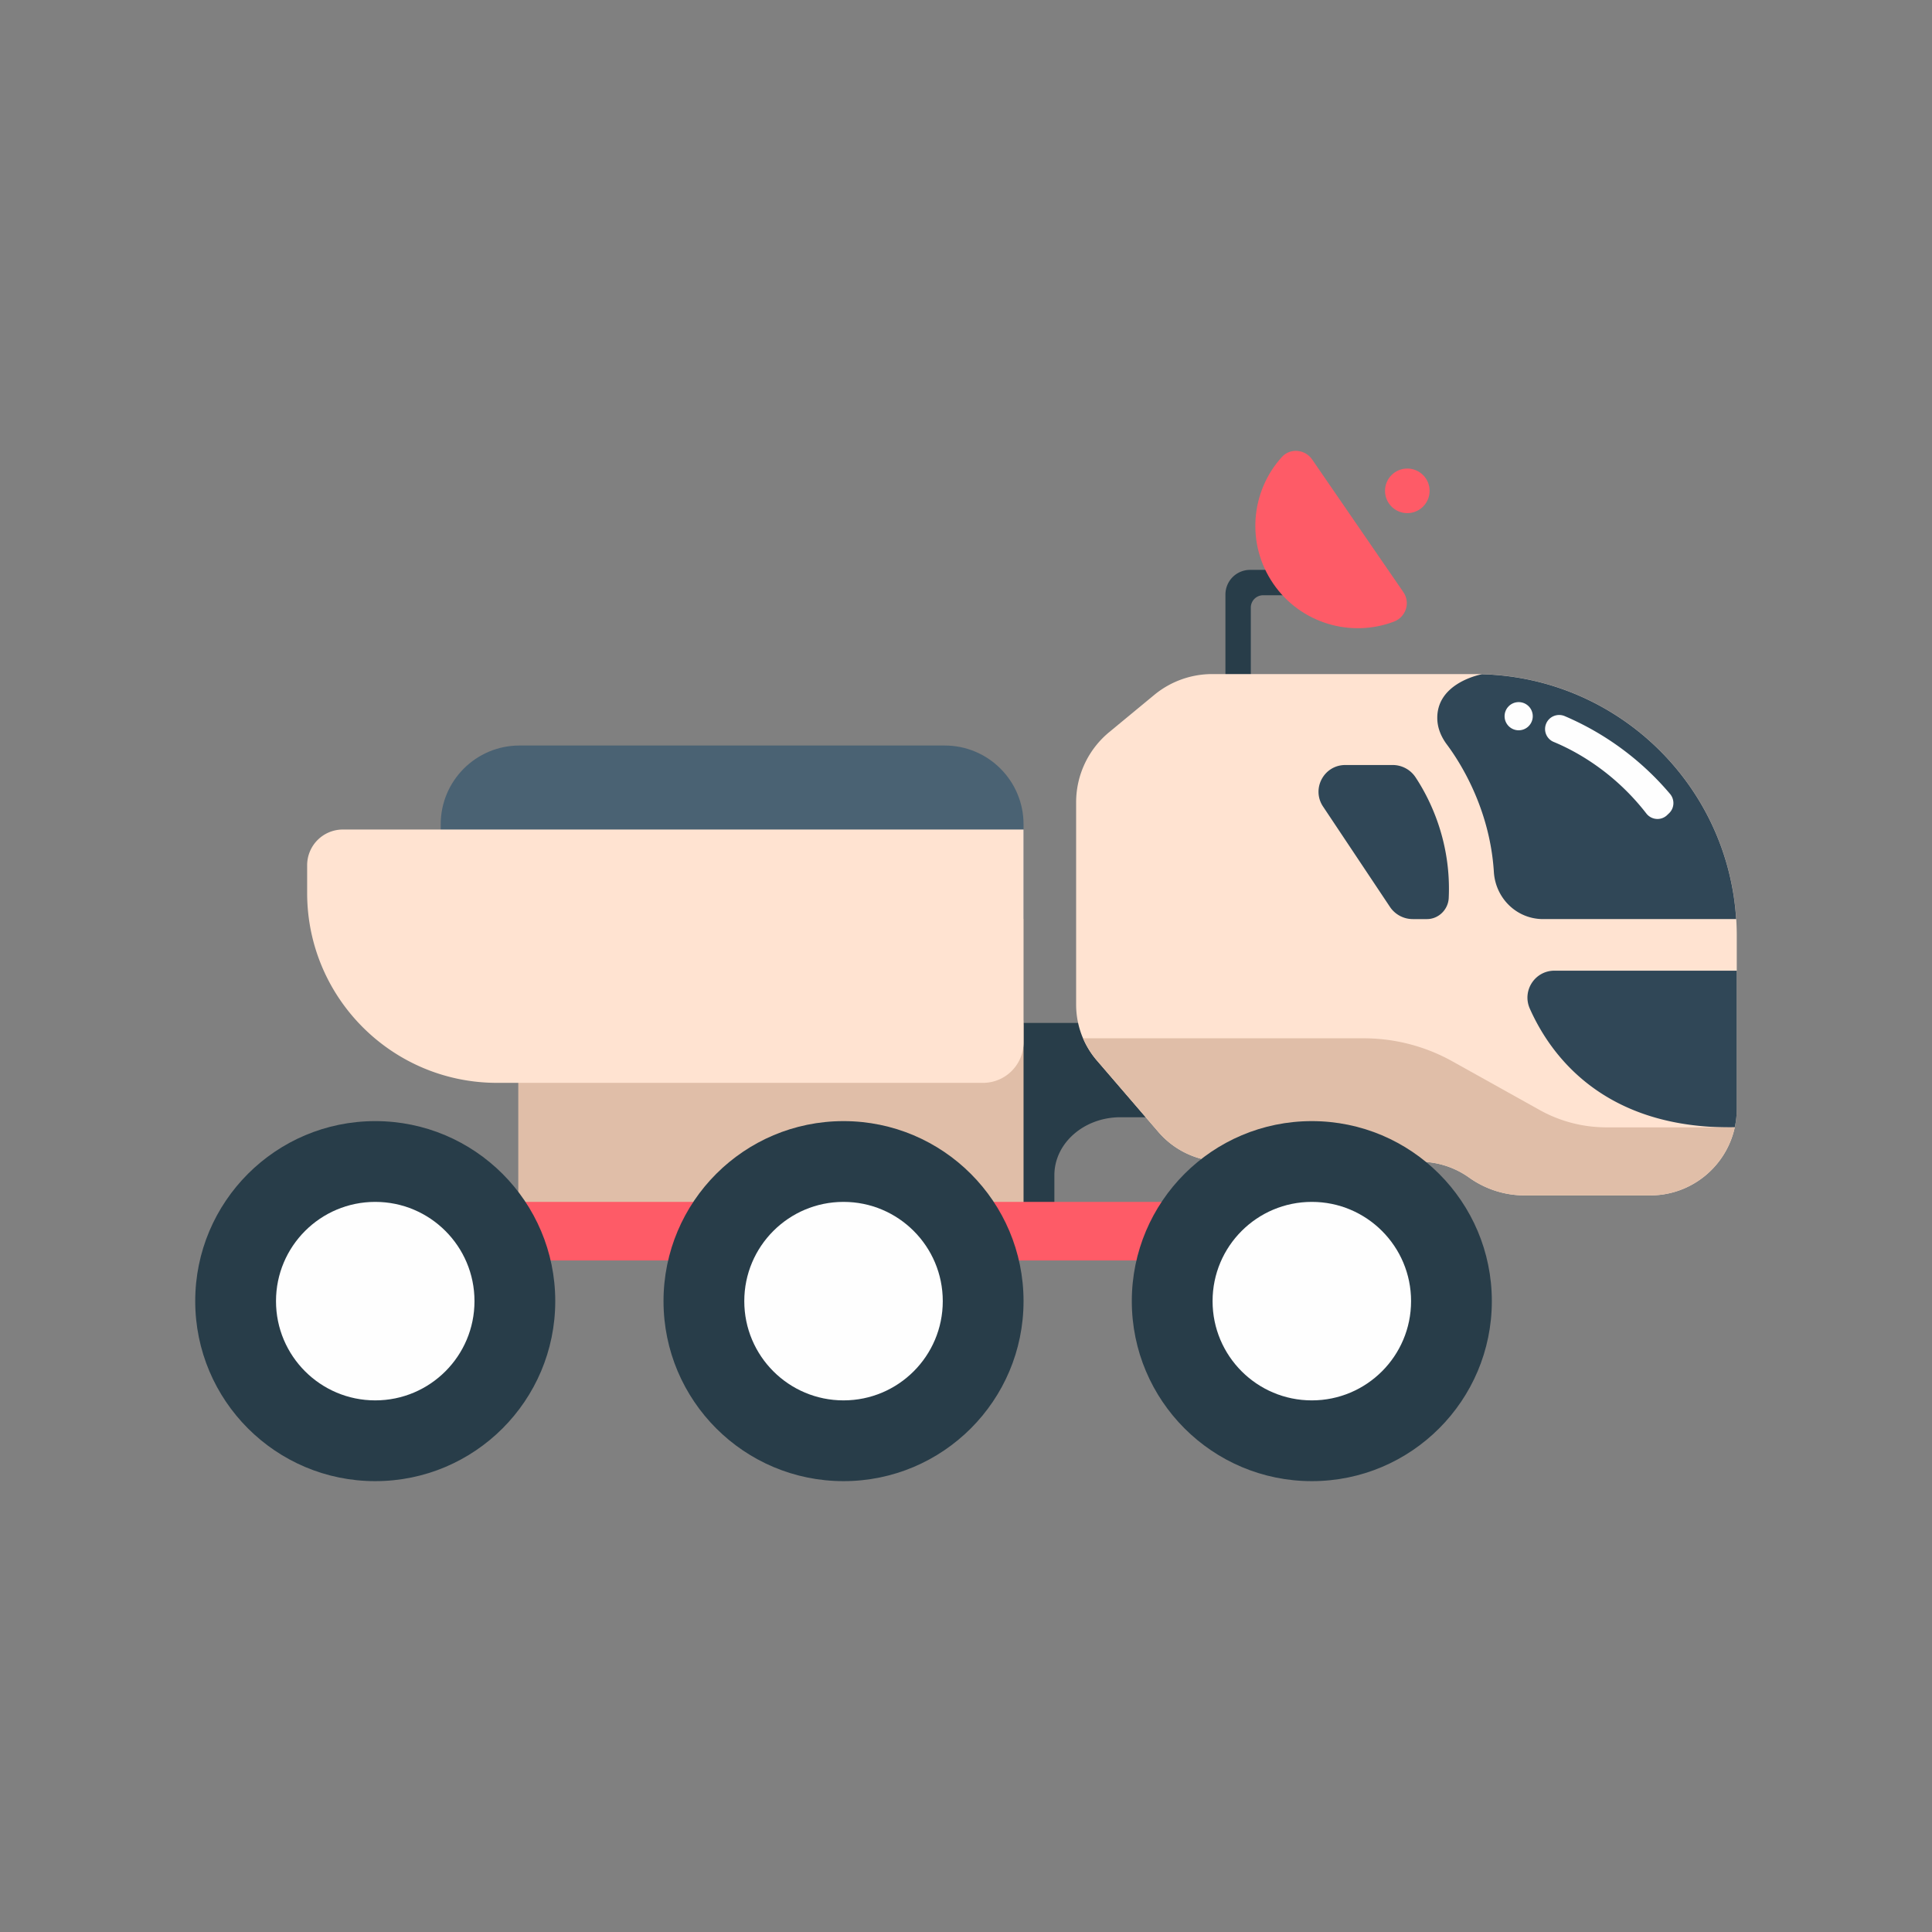<svg xmlns="http://www.w3.org/2000/svg" width="512" height="512" viewBox="0 0 512 512" id="moon-rover"><rect x="0" y="0" width="512" height="512" fill="#808080" stroke="none"/><path fill="#283D49" d="M326.545 278v-6.911h-57.52v51.634h10.396v-11.274c0-8.486 7.838-15.367 17.508-15.367h29.615V278h.001zm17.197-126.977h-12.461a6.528 6.528 0 0 0-6.528 6.528v24.33h6.726v-20.868a3.264 3.264 0 0 1 3.265-3.264h9l-.002-6.726z"></path><circle cx="372.951" cy="130.076" r="5.908" fill="#FE5B67"></circle><path fill="#FE5B67" d="M337.455 154.721c7.223 10.502 20.521 14.335 31.936 10.023 3.179-1.201 4.445-5.015 2.521-7.815L347.72 121.75c-1.855-2.699-5.79-3.081-7.995-.658-8.291 9.111-9.551 23.041-2.27 33.629z"></path><path fill="#FFE3D1" d="M285.186 212.622v53.628c0 5.42 1.944 10.66 5.48 14.768l16.33 18.974a22.637 22.637 0 0 0 17.156 7.868h52.028c4.724 0 9.327 1.476 13.17 4.22a25.3 25.3 0 0 0 14.704 4.713h33.28c12.662 0 22.927-10.265 22.927-22.927v-45.854c0-38.315-31.061-69.376-69.376-69.376H321.25a24.115 24.115 0 0 0-15.358 5.523l-11.95 9.873a24.106 24.106 0 0 0-8.756 18.59z"></path><path fill="#E0BEA8" d="M260.32 260.667H137.35v68.126h133.9v-57.195c0-6.037-4.895-10.931-10.93-10.931z"></path><path fill="#FE5B67" d="M125.744 318.514h191.458v15.523H125.744z"></path><path fill="#304757" d="M460.106 243.568c-2.256-35.64-31.409-63.955-67.395-64.888-1.63.334-12.132 2.838-11.808 11.967.087 2.419 1.078 4.706 2.527 6.645 3.402 4.551 11.408 16.924 12.461 33.792.437 6.975 6.057 12.484 13.044 12.484h51.171zm.157 13.672h-48.325c-5.178 0-8.625 5.322-6.522 10.053 5.534 12.459 19.747 31.996 54.313 31.455.344-1.575.534-3.207.534-4.885V257.24zm-85.13-51.25c3.5 5.275 9.501 16.671 8.795 31.987-.142 3.07-2.697 5.591-5.771 5.591h-3.758a7.273 7.273 0 0 1-6.05-3.237l-17.729-26.593c-3.135-4.703.236-11.001 5.888-11.001h12.563a7.263 7.263 0 0 1 6.062 3.253z"></path><path fill="#E0BEA8" d="M425.705 298.759a36.326 36.326 0 0 1-17.684-4.597L384.9 281.268a48.24 48.24 0 0 0-23.496-6.108h-74.369a22.56 22.56 0 0 0 3.631 5.858l16.33 18.974a22.637 22.637 0 0 0 17.156 7.868h52.028c4.724 0 9.327 1.476 13.17 4.22a25.3 25.3 0 0 0 14.704 4.713h33.28c10.98 0 20.146-7.724 22.391-18.032l-34.02-.002z"></path><circle cx="99.443" cy="344.813" r="47.706" fill="#283D49"></circle><circle cx="99.443" cy="344.814" r="26.301" fill="#FEFEFE"></circle><circle cx="223.544" cy="344.813" r="47.706" fill="#283D49"></circle><circle cx="223.544" cy="344.814" r="26.301" fill="#FEFEFE"></circle><circle cx="347.646" cy="344.813" r="47.706" fill="#283D49"></circle><circle cx="347.646" cy="344.814" r="26.302" fill="#FEFEFE"></circle><path fill="#4A6273" d="M271.25 243.522H116.791v-25.06c0-11.539 9.354-20.893 20.894-20.893h112.672c11.54 0 20.894 9.354 20.894 20.893l-.001 25.06z"></path><path fill="#FFE3D1" d="M260.511 286.967H131.723c-27.795 0-50.326-22.531-50.326-50.327v-7.34a9.466 9.466 0 0 1 9.467-9.467H271.25v56.396c0 5.93-4.809 10.738-10.739 10.738z"></path><path fill="#FEFEFE" d="m441.803 216.013.523-.501c1.434-1.371 1.523-3.615.243-5.128a75.302 75.302 0 0 0-27.891-20.602c-1.92-.819-4.144.07-4.936 2.001a3.697 3.697 0 0 0 2.006 4.837c5.311 2.19 15.753 7.615 24.552 18.966 1.352 1.743 3.91 1.951 5.503.427z"></path><circle cx="402.464" cy="189.801" r="3.735" fill="#FEFEFE"></circle></svg>